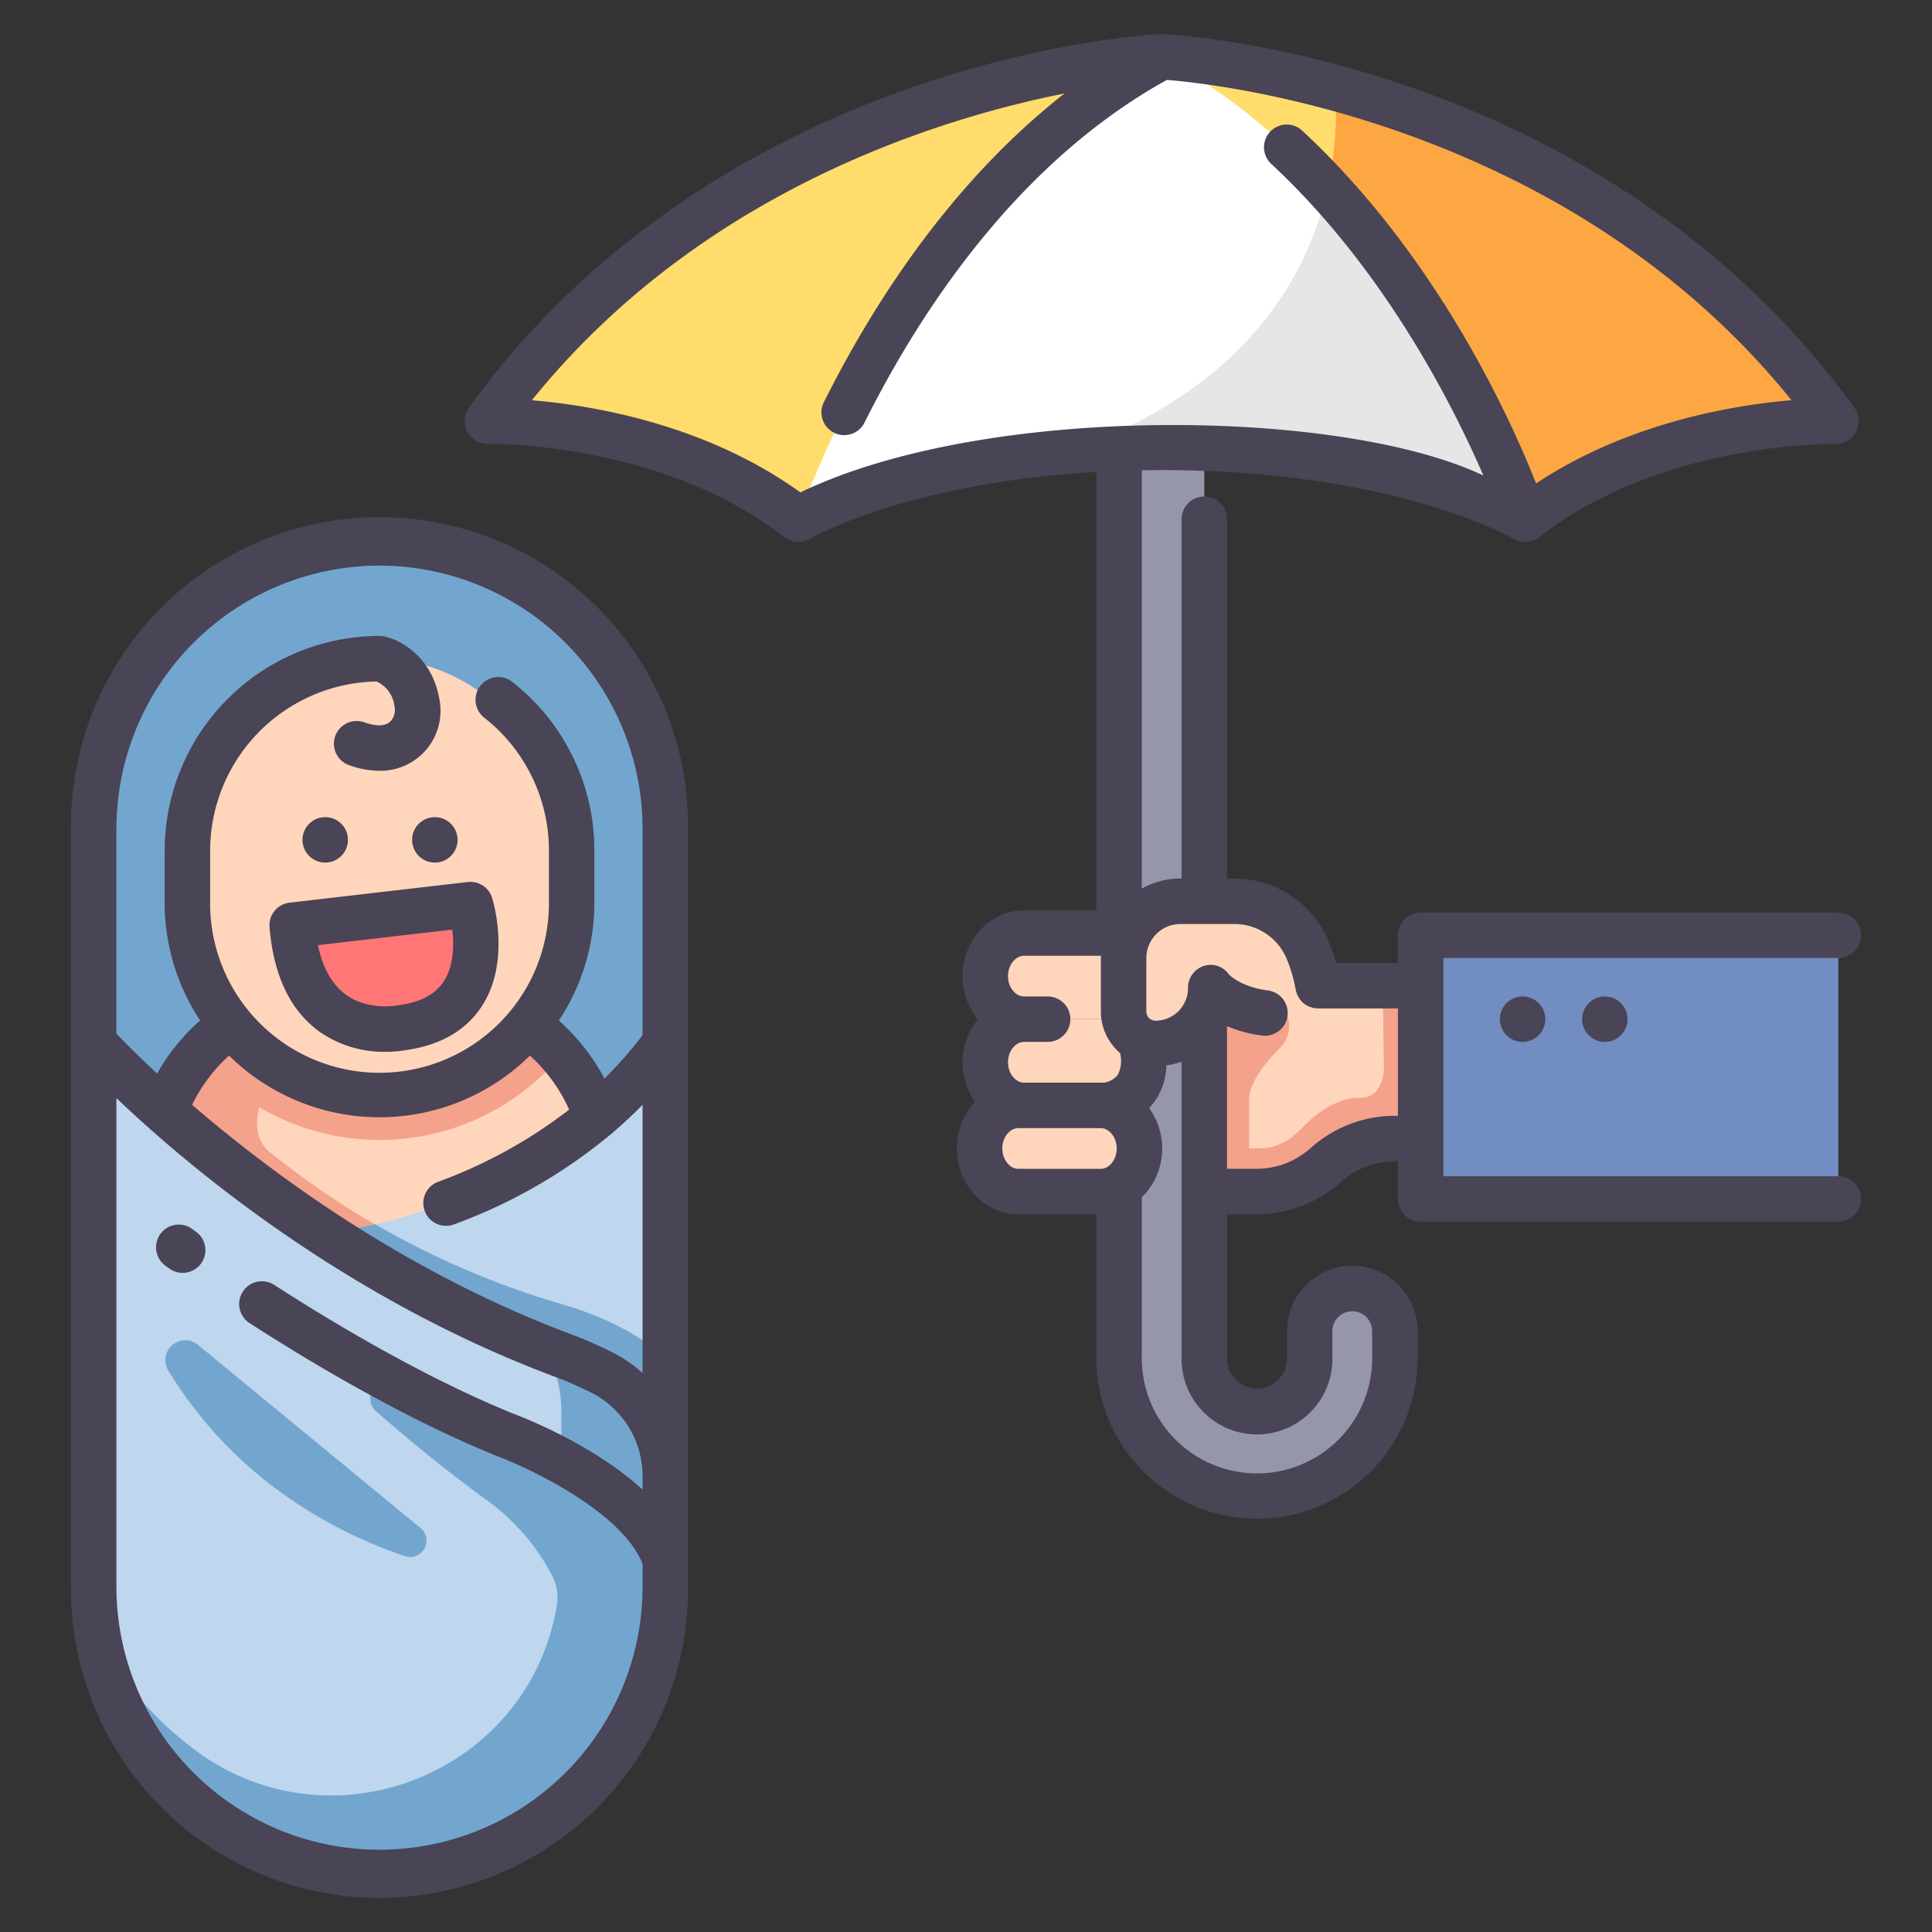 <svg xmlns="http://www.w3.org/2000/svg" id="icons" viewBox="0 0 340 340"><rect x="0" y="0" width="340" height="340" fill="#333333" stroke="none"/><path d="M16.488,227.227V145.834a50.3,50.3,0,0,1,50.3-50.3h0a50.3,50.3,0,0,1,50.3,50.3V235.89Z" style="fill:#72a6ce"/><path d="M84.338,176.373h-35.1s-20.447,4.136-23.2,31.705v18.61h81.513v-18.61C104.785,180.509,84.338,176.373,84.338,176.373Z" style="fill:#ffd6bb"/><path d="M90.161,226.688a146.261,146.261,0,0,1-42.218-23.566c-4.7-3.272-1.84-9.611-1.84-9.611l-7.855-11.266c-5.332,4.538-10.876,12.4-12.219,25.833v18.61H90.161Z" style="fill:#f4a28c"/><path d="M117.083,183.505v76.231H45.274l11.735-42.761S95.107,213.839,117.083,183.505Z" style="fill:#bfd6ef"/><path d="M117.083,259.736V238.9c-4.219-3.666-10.091-7.042-18.307-9.411A148.91,148.91,0,0,1,66,215.438a72.44,72.44,0,0,1-8.986,1.537L45.274,259.736Z" style="fill:#72a6ce"/><path d="M16.488,183.505s33.119,36.834,83.571,55.405c0,0,2.566.991,5.749,2.569a20.365,20.365,0,0,1,11.275,18.257V279.7a50.3,50.3,0,0,1-50.3,50.3h0a50.3,50.3,0,0,1-50.3-50.3Z" style="fill:#bfd6ef"/><path d="M84.338,176.373h-35.1A28.54,28.54,0,0,0,34.8,185.69a41.74,41.74,0,0,0,63.981,0A28.54,28.54,0,0,0,84.338,176.373Z" style="fill:#f4a28c"/><rect x="32.975" y="115.92" width="67.621" height="76.699" rx="33.81" style="fill:#ffd6bb"/><path d="M51.42,162.828l31.362-3.634s5.951,19.009-11.748,21.619C71.034,180.813,53.227,184.883,51.42,162.828Z" style="fill:#ff7676"/><path d="M105.808,241.479c-3.183-1.578-5.749-2.569-5.749-2.569-1.407-.518-2.8-1.055-4.176-1.6a22.6,22.6,0,0,1,2.893,11.866v7.95a85.946,85.946,0,0,0-9.968-4.647A208.478,208.478,0,0,1,69.665,243.4a3.055,3.055,0,0,0-3.447,5c5.785,5.049,12.385,10.476,19.2,15.431a38.1,38.1,0,0,1,11.737,13.434,8.469,8.469,0,0,1,.839,5.267h0c-4.84,29.082-38.652,43.059-62.771,26.105a61.372,61.372,0,0,1-17.975-20.28A50.3,50.3,0,0,0,66.785,330h0a50.306,50.306,0,0,0,47.641-34.176l.04-.117q.335-.995.627-2.008c.027-.092.053-.185.079-.278.178-.63.347-1.264.5-1.9.037-.156.072-.313.108-.469.135-.588.265-1.178.38-1.773.044-.231.082-.464.124-.695.095-.534.189-1.069.267-1.608.047-.322.082-.648.123-.971.058-.464.12-.926.165-1.393s.072-.908.1-1.363c.024-.354.058-.7.075-1.061.04-.822.063-1.649.063-2.481V259.736A20.363,20.363,0,0,0,105.808,241.479Z" style="fill:#72a6ce"/><path d="M34.809,236.642,74,268.9a2.878,2.878,0,0,1-2.733,4.955c-11.888-4.018-29.7-13.031-41.668-32.7A3.5,3.5,0,0,1,34.809,236.642Z" style="fill:#72a6ce"/><path d="M66.785,334a54.359,54.359,0,0,0,54.3-54.3V145.834a54.3,54.3,0,1,0-108.595,0V279.7A54.359,54.359,0,0,0,66.785,334ZM40.309,185.768a37.726,37.726,0,0,0,52.951,0,28.6,28.6,0,0,1,6.9,9.506,85.77,85.77,0,0,1-22.967,12.672,4,4,0,1,0,2.778,7.5A92.932,92.932,0,0,0,107.3,199.766a3.915,3.915,0,0,0,.506-.416c1.79-1.529,3.555-3.164,5.273-4.922v47.2a24.4,24.4,0,0,0-5.5-3.735c-3.309-1.64-5.972-2.673-6.144-2.739-29.731-10.944-53.489-28.534-67.625-40.723A28.349,28.349,0,0,1,40.309,185.768ZM66.785,99.536a46.351,46.351,0,0,1,46.3,46.3v36.321a68.81,68.81,0,0,1-6.709,7.649,36.6,36.6,0,0,0-8.031-10.2,37.582,37.582,0,0,0,6.253-20.793V149.73A37.615,37.615,0,0,0,90.149,120a4,4,0,0,0-4.947,6.287A29.661,29.661,0,0,1,96.6,149.73v9.078a29.811,29.811,0,1,1-59.621,0V149.73a29.84,29.84,0,0,1,29.289-29.8,5.4,5.4,0,0,1,3.147,4.345,2.922,2.922,0,0,1-.658,2.639c-.348.334-1.41,1.348-4.656.2a4,4,0,0,0-2.67,7.542,15.844,15.844,0,0,0,5.293.984A10.558,10.558,0,0,0,77.274,122.8c-1.356-7.226-6.709-10.185-9.67-10.8-.107-.022-.221-.022-.331-.036a4.2,4.2,0,0,0-.507-.049,37.853,37.853,0,0,0-37.791,37.81v9.078a37.574,37.574,0,0,0,6.247,20.784,35.606,35.606,0,0,0-7.565,9.341c-3.468-3.217-5.9-5.686-7.169-7.01V145.834A46.351,46.351,0,0,1,66.785,99.536Zm-46.3,127.69V193.243c12.357,11.794,40.311,35.478,78.127,49.4.025.009,2.453.954,5.416,2.423a16.465,16.465,0,0,1,9.052,14.673v2.408c-8.583-7.863-20.752-12.62-22.822-13.393-15.529-6.331-31.4-15.8-41.99-22.627a4,4,0,1,0-4.336,6.723C54.82,239.87,71.181,249.619,87.3,256.183l.114.044c6.054,2.257,22.21,10,25.67,19.034V279.7a46.3,46.3,0,0,1-92.595,0Z" style="fill:#494456"/><path d="M47.434,163.154c.691,8.448,3.613,14.614,8.683,18.328A19.766,19.766,0,0,0,67.842,185.1a20.764,20.764,0,0,0,3.89-.346c6.047-.917,10.492-3.578,13.211-7.911C89.927,168.9,86.737,158.44,86.6,158a4.008,4.008,0,0,0-4.278-2.779L50.96,158.854A4,4,0,0,0,47.434,163.154Zm32.155.437c.314,2.581.319,6.225-1.421,9-1.456,2.32-3.981,3.716-7.718,4.267-.084.012-.2.034-.28.051-.052.012-5.329,1.093-9.383-1.921-2.375-1.766-3.995-4.67-4.838-8.657Z" style="fill:#494456"/><path d="M35.386,222.348a4,4,0,0,0-.9-5.585l-.741-.54A4,4,0,0,0,29,222.66s.277.205.806.587a4,4,0,0,0,5.585-.9Z" style="fill:#494456"/><circle cx="57.234" cy="147.802" r="4" style="fill:#494456"/><circle cx="76.524" cy="147.802" r="4" style="fill:#494456"/><path d="M250.012,173.474H195.705v36.218H221.12a18.272,18.272,0,0,0,12.193-4.663h0a18.274,18.274,0,0,1,12.193-4.662h4.506Z" style="fill:#ffd6bb"/><path d="M243.549,188.427c-.36,2.731-1.44,4.774-4.195,4.774,0,0-3.631-.468-8.579,3.725-2.009,1.7-4.24,5.183-9.28,5.183h-25.79v7.583H221.12a18.272,18.272,0,0,0,12.193-4.663h0a18.274,18.274,0,0,1,12.193-4.662h4.506V173.474H243.34Z" style="fill:#f4a28c"/><path d="M208.028,209.692c11.04-2.16,11.8-5.448,11.8-5.448V193.509c0-3.1,3.135-6.79,5.385-9.04a5.494,5.494,0,0,0,1.284-5.926c-.141-.348-.286-.578-.424-.6a12.061,12.061,0,0,1-5.68-2.467c-6.833-5.2-15.738-3.667-24.692-1.976v36.218H207.9C207.941,209.713,207.982,209.7,208.028,209.692Z" style="fill:#f4a28c"/><path d="M221.208,263.432a24.3,24.3,0,0,1-24.271-24.27V69.551a7.5,7.5,0,1,1,15,0V239.162a9.271,9.271,0,0,0,18.541,0v-4.909a7.5,7.5,0,0,1,15,0v4.909A24.3,24.3,0,0,1,221.208,263.432Z" style="fill:#9696aa"/><path d="M200.526,202.109h0c0-4.187-3.055-7.582-6.822-7.582H179.212c-3.768,0-6.822,3.4-6.822,7.582h0c0,4.188,3.054,7.583,6.822,7.583H193.7C197.471,209.692,200.526,206.3,200.526,202.109Z" style="fill:#ffd6bb"/><path d="M202.526,186.944h0c0-4.188-3.055-7.583-6.822-7.583H180.212c-3.768,0-6.822,3.4-6.822,7.583h0c0,4.188,3.054,7.583,6.822,7.583H195.7C199.471,194.527,202.526,191.132,202.526,186.944Z" style="fill:#ffd6bb"/><path d="M205.526,171.779h0c0-4.188-3.055-7.583-6.822-7.583H180.212c-3.768,0-6.822,3.4-6.822,7.583h0c0,4.188,3.054,7.582,6.822,7.582H198.7C202.471,179.361,205.526,175.967,205.526,171.779Z" style="fill:#ffd6bb"/><path d="M204.436,10s-72.022,3.187-116.09,60.636a2.223,2.223,0,0,0,1.64,3.576c9.373.492,32.512,3.154,50.495,17.161,0,0,21.156-14.693,63.955-14.693s63.956,14.693,63.956,14.693c17.982-14.007,41.122-16.669,50.494-17.161a2.223,2.223,0,0,0,1.64-3.576C276.459,13.187,204.436,10,204.436,10Z" style="fill:#ffdc6c"/><path d="M194.516,76.961c3.171-.176,6.468-.281,9.92-.281,42.8,0,63.956,14.693,63.956,14.693,17.982-14.007,41.122-16.669,50.494-17.161a2.223,2.223,0,0,0,1.64-3.576c-25.622-33.4-60.69-48.458-85.562-55.212C235.867,28.235,233.737,59.856,194.516,76.961Z" style="fill:#fca742"/><path d="M204.436,10c-44.987,24.165-63.955,81.373-63.955,81.373s21.156-12.645,63.955-12.645,63.956,12.645,63.956,12.645S249.424,34.165,204.436,10Z" style="fill:#fff"/><path d="M188.54,79.343c4.922-.387,10.212-.615,15.9-.615,42.8,0,63.956,12.645,63.956,12.645s-10.609-31.988-34.77-58.229C230.15,48.651,219.306,68.145,188.54,79.343Z" style="fill:#e6e6e6"/><rect x="250.012" y="164.583" width="73.5" height="46.411" style="fill:#728dc1"/><path d="M232.484,177.069a33.2,33.2,0,0,0-2.56-10.994,14,14,0,0,0-12.833-8.116h-9.364a9.99,9.99,0,0,0-9.989,9.99v9.421a5.606,5.606,0,0,0,5.606,5.606h0a9.729,9.729,0,0,0,9.729-9.729h0S218.412,180.023,232.484,177.069Z" style="fill:#ffd6bb"/><path d="M85.855,78.107c.3,0,30.51-.448,52.168,16.422.025.02.054.034.08.053s.026.016.038.025a3.972,3.972,0,0,0,.582.347c.039.02.078.037.118.055a3.974,3.974,0,0,0,.583.209c.036.01.072.023.109.032a4.06,4.06,0,0,0,.719.112h.017a4.06,4.06,0,0,0,.67-.026c.075-.008.148-.022.223-.035a4.113,4.113,0,0,0,.485-.115c.074-.023.147-.043.22-.07a3.979,3.979,0,0,0,.657-.3c.179-.105,16.079-9.278,47.5-11.57.955-.069,1.931-.129,2.915-.186V160.2H180.212c-5.967,0-10.822,5.2-10.822,11.583a12,12,0,0,0,2.66,7.583,12.14,12.14,0,0,0-.468,14.542,11.965,11.965,0,0,0-3.192,8.205c0,6.387,4.855,11.583,10.822,11.583h13.725v25.47a28.271,28.271,0,0,0,56.541,0v-4.909a11.5,11.5,0,0,0-23,0v4.909a5.271,5.271,0,0,1-10.541,0v-25.47h5.183a22.242,22.242,0,0,0,14.861-5.683,14.255,14.255,0,0,1,9.525-3.642h.506v6.626a4,4,0,0,0,4,4h73.5a4,4,0,0,0,0-8h-69.5v-38.41h69.5a4,4,0,0,0,0-8h-73.5a4,4,0,0,0-4,4v4.891H235.127a31.5,31.5,0,0,0-1.551-4.381,17.979,17.979,0,0,0-16.485-10.483h-1.154V91.373a4,4,0,1,0-8,0V154.61h-.21a13.889,13.889,0,0,0-6.79,1.768V82.76c1.151-.02,2.315-.032,3.5-.032,6.4,0,12.308.292,17.721.785,29.227,2.664,44.017,11.2,44.181,11.294a4,4,0,0,0,2.052.566,3.91,3.91,0,0,0,.657-.055c.078-.012.154-.04.231-.057a4.2,4.2,0,0,0,.411-.1c.088-.03.17-.075.256-.112a3.893,3.893,0,0,0,.356-.158c.085-.046.162-.107.244-.159.1-.065.207-.123.3-.2,21.657-16.87,51.864-16.431,52.164-16.422a4,4,0,0,0,3.339-6.337c-23.222-32.251-55.06-48.412-77.68-56.291C224.205,6.956,205.4,6.038,204.613,6c-.118,0-.235,0-.353,0-.789.034-19.592.952-44.06,9.475-22.62,7.879-54.459,24.04-77.68,56.291a4,4,0,0,0,3.335,6.337ZM180.212,168.2h13.546c0,.135-.02.267-.02.4v9.422A9.582,9.582,0,0,0,197.1,185.3a5.4,5.4,0,0,1-.376,3.835,3.878,3.878,0,0,1-2.316,1.389H180.212c-1.53,0-2.822-1.641-2.822-3.583s1.292-3.582,2.822-3.582h4.154a4,4,0,0,0,0-8h-4.154c-1.53,0-2.822-1.641-2.822-3.583S178.682,168.2,180.212,168.2Zm-3.822,33.913c0-1.942,1.292-3.582,2.822-3.582H193.7c1.529,0,2.822,1.64,2.822,3.582s-1.293,3.583-2.822,3.583H179.212C177.682,205.692,176.39,204.052,176.39,202.109Zm44.818,50.323a13.285,13.285,0,0,0,13.27-13.27v-4.909a3.5,3.5,0,0,1,7,0v4.909a20.271,20.271,0,0,1-40.541,0V210.7a11.917,11.917,0,0,0,3.589-8.592,12.038,12.038,0,0,0-2.3-7.113,10.432,10.432,0,0,0,1-1.2,11.36,11.36,0,0,0,2.029-6.3,13.681,13.681,0,0,0,2.681-.659v52.327A13.285,13.285,0,0,0,221.208,252.432ZM201.738,168.6a6,6,0,0,1,5.989-5.989h9.364a9.973,9.973,0,0,1,9.181,5.748,26.059,26.059,0,0,1,1.758,5.848c0,.011.007.02.009.031a3.956,3.956,0,0,0,.149.508c.029.085.046.176.08.258a3.956,3.956,0,0,0,.22.418c.051.09.091.187.148.273a4.094,4.094,0,0,0,.283.348c.068.081.128.171.2.246a4.07,4.07,0,0,0,.409.342c.06.047.113.1.176.146a3.937,3.937,0,0,0,.485.268c.064.032.123.074.188.1a4.112,4.112,0,0,0,.428.139c.107.033.21.076.32.1s.231.027.346.041a3.976,3.976,0,0,0,.452.046c.012,0,.024,0,.036,0h14.05v18.893h-.506a22.24,22.24,0,0,0-14.862,5.683,14.257,14.257,0,0,1-9.524,3.642h-5.183V180.584a22.932,22.932,0,0,0,6.17,1.655,4,4,0,0,0,1.018-7.935c-4.886-.627-6.888-2.861-6.91-2.882a3.881,3.881,0,0,0-4.418-1.414,4.046,4.046,0,0,0-2.724,3.89,5.735,5.735,0,0,1-5.729,5.729,1.607,1.607,0,0,1-1.606-1.606ZM187.349,16.442c-20.21,15.811-33.928,37.46-42.364,54.349a4,4,0,1,0,7.157,3.575c9.762-19.543,26.886-45.742,53.207-60.3,8.9.7,70.266,7.235,109.928,56.366-10.3.867-28.831,3.958-44.952,14.649-4.528-11.47-17.481-40.126-41.195-62.127a4,4,0,0,0-5.441,5.864c19.734,18.309,31.846,42.136,37.364,54.867-25.084-11.911-87.663-12.74-120.2,2.968C124.23,74.674,104.392,71.345,93.6,70.436,122.954,34.083,164.292,21.045,187.349,16.442Z" style="fill:#494456"/><circle cx="267.952" cy="179.36" r="4" style="fill:#494456"/><circle cx="282.421" cy="179.36" r="4" style="fill:#494456"/></svg>